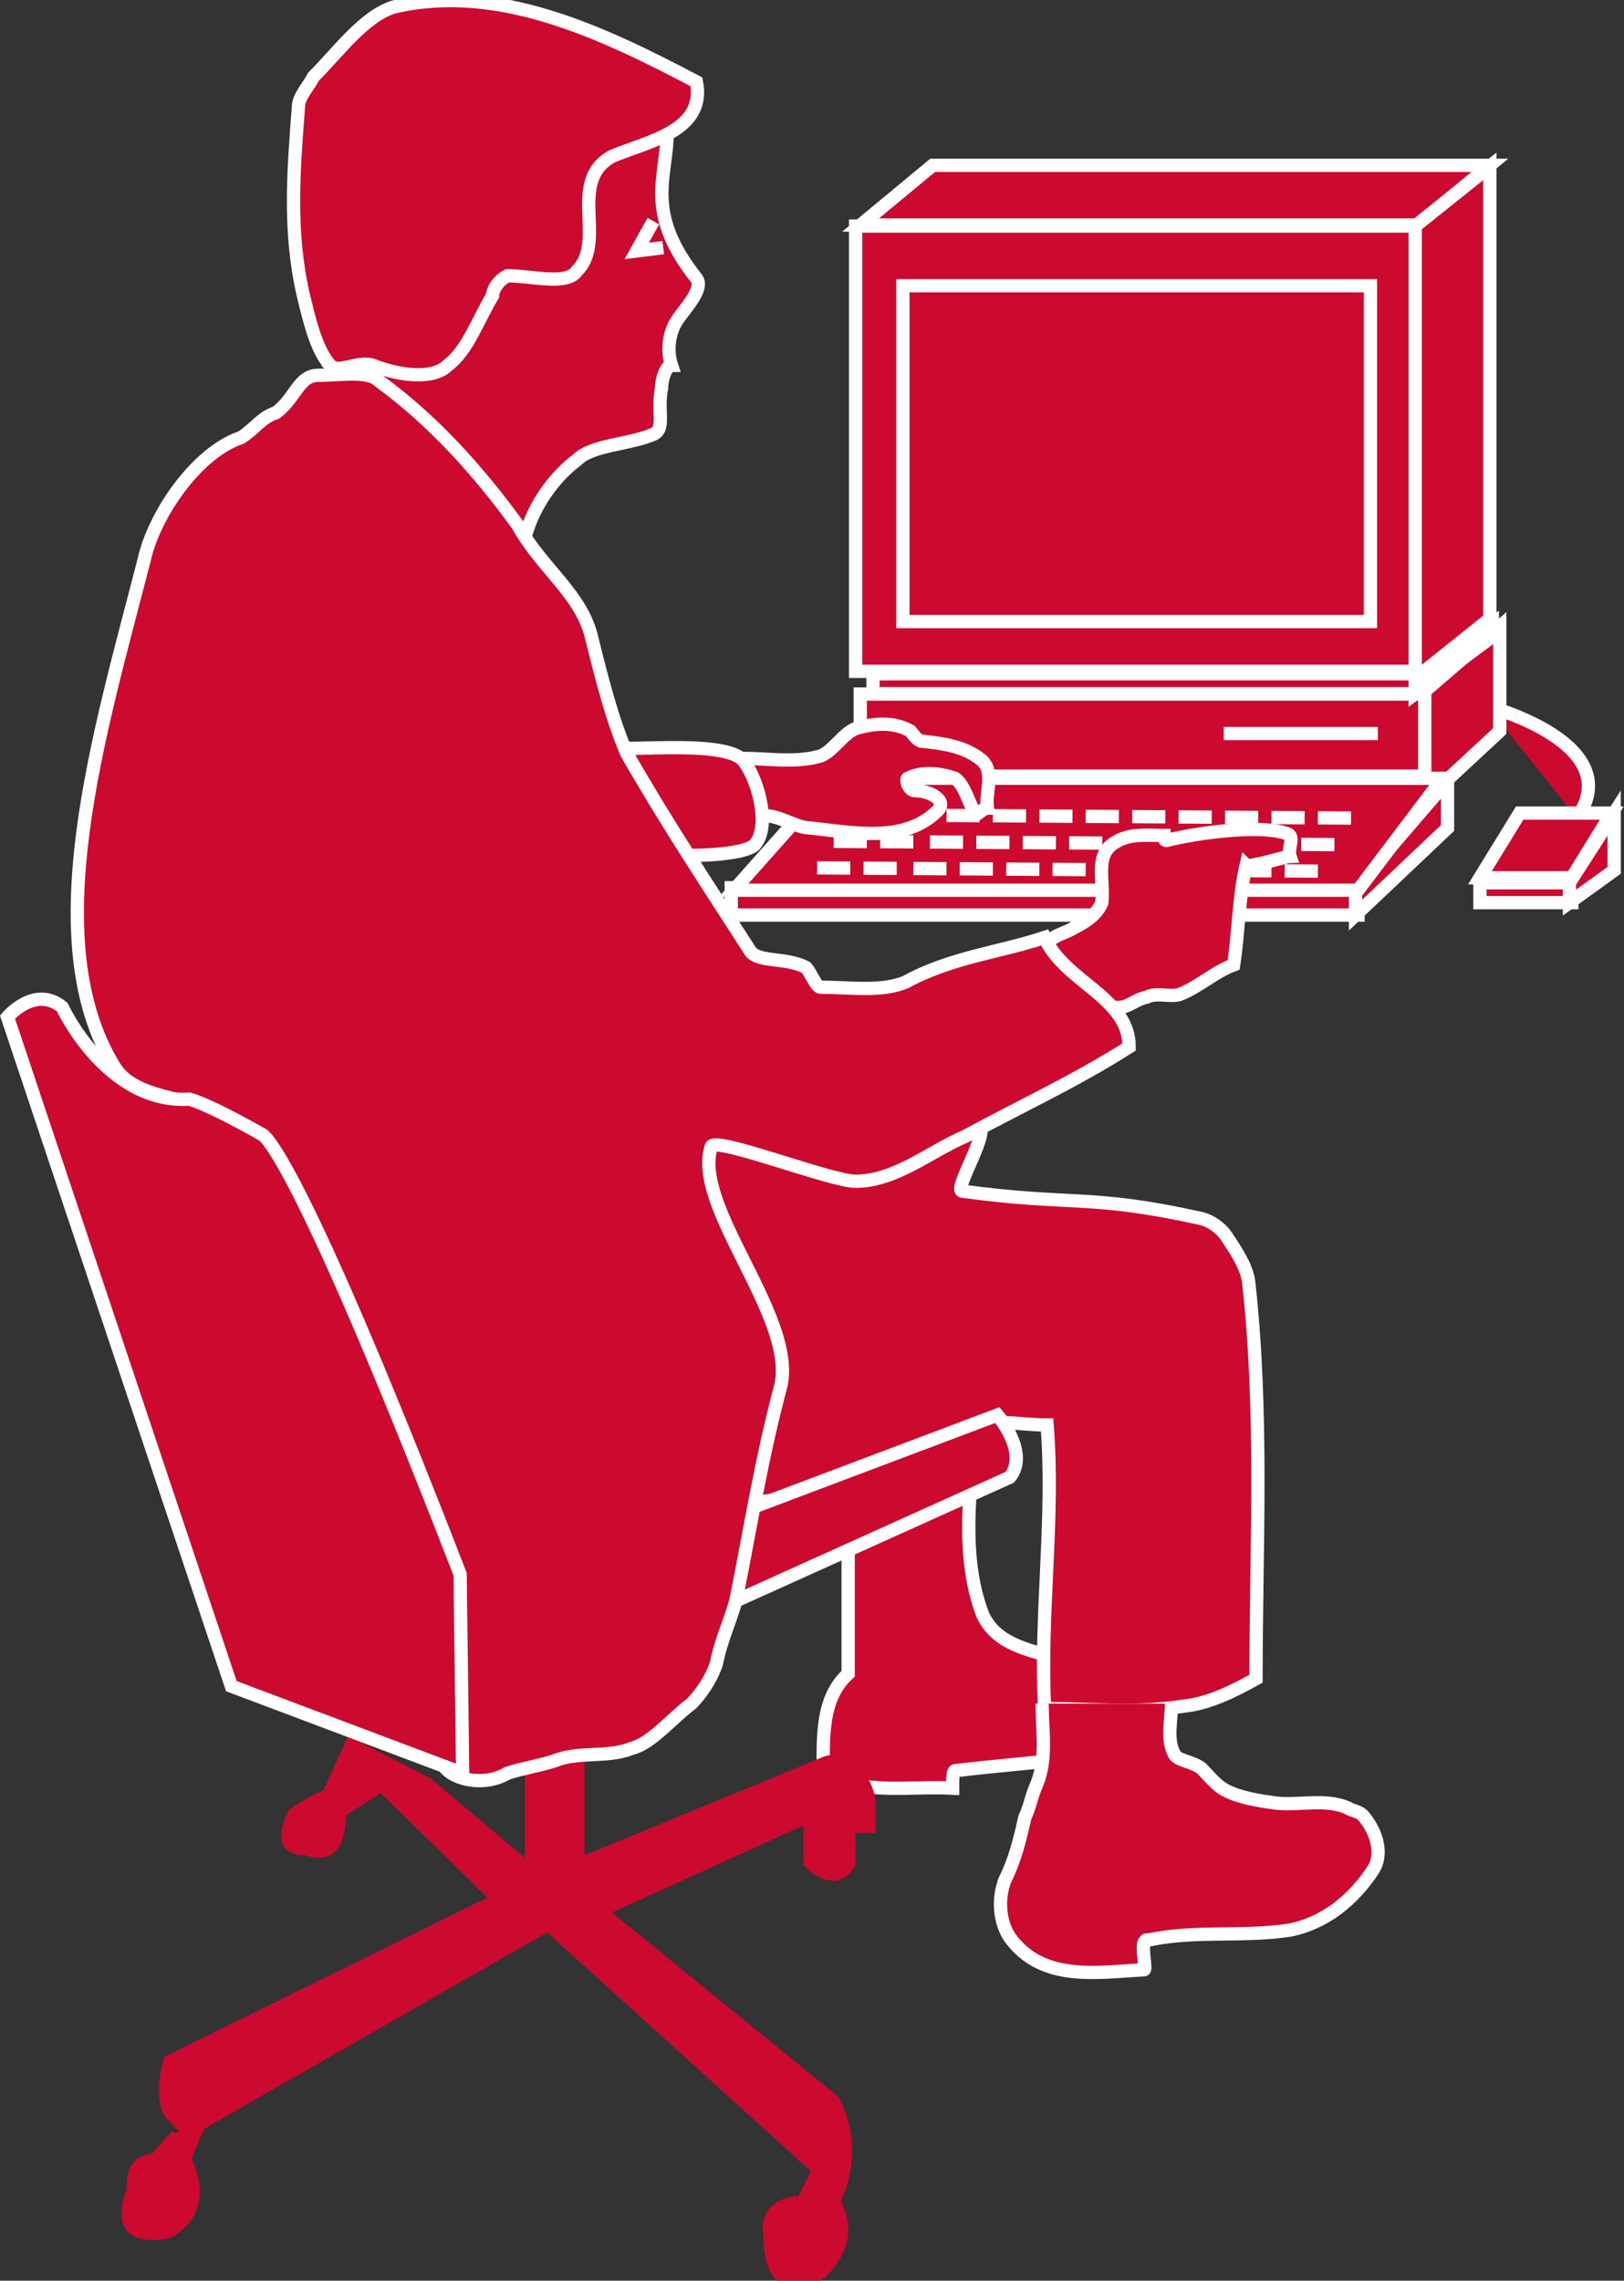 <?xml version="1.0" encoding="UTF-8" standalone="no"?>
<svg
   xmlns:dc="http://purl.org/dc/elements/1.1/"
   xmlns:cc="http://creativecommons.org/ns#"
   xmlns:rdf="http://www.w3.org/1999/02/22-rdf-syntax-ns#"
   xmlns:svg="http://www.w3.org/2000/svg"
   xmlns="http://www.w3.org/2000/svg"
   viewBox="0 0 65.28 91.667"
   height="91.667"
   width="65.28"
   xml:space="preserve"
   id="svg2"
   version="1.1"><rect x="0" y="0" width="65.28" height="91.667" fill="#333333" stroke="none"/><defs
     id="defs6" /><g
     transform="matrix(1.333,0,0,-1.333,0,91.667)"
     id="g10"><g
       transform="scale(0.1)"
       id="g12"><path
         id="path14"
         style="fill:#CC092F;fill-opacity:1;fill-rule:nonzero;stroke:none"
         d="m 475.508,441.008 c 15.762,22.5 -26.992,33.75 -26.992,33.75" /><path
         id="path16"
         style="fill:none;stroke:#FFFFFF;stroke-width:4;stroke-linecap:butt;stroke-linejoin:miter;stroke-miterlimit:4;stroke-dasharray:none;stroke-opacity:1"
         d="m 475.508,441.008 c 15.762,22.5 -26.992,33.75 -26.992,33.75" /><path
         id="path18"
         style="fill:#CC092F;fill-opacity:1;fill-rule:nonzero;stroke:none"
         d="m 449.258,637.824 -21.738,-18 H 259.512 l 21.738,18 h 168.008" /><path
         id="path20"
         style="fill:none;stroke:#FFFFFF;stroke-width:4;stroke-linecap:butt;stroke-linejoin:miter;stroke-miterlimit:4;stroke-dasharray:none;stroke-opacity:1"
         d="m 449.258,637.824 -21.738,-18 H 259.512 l 21.738,18 z" /><path
         id="path22"
         style="fill:#CC092F;fill-opacity:1;fill-rule:nonzero;stroke:none"
         d="M 258.008,485.254 H 427.52 V 619.512 H 258.008 Z" /><path
         id="path24"
         style="fill:none;stroke:#FFFFFF;stroke-width:4;stroke-linecap:butt;stroke-linejoin:miter;stroke-miterlimit:4;stroke-dasharray:none;stroke-opacity:1"
         d="M 427.52,485.254 V 619.512 H 258.008 V 485.254 Z" /><path
         id="path26"
         style="fill:#CC092F;fill-opacity:1;fill-rule:nonzero;stroke:none"
         d="m 449.258,501.086 v 136.426 l -22.5,-18 V 483.086 l 22.5,18" /><path
         id="path28"
         style="fill:none;stroke:#FFFFFF;stroke-width:4;stroke-linecap:butt;stroke-linejoin:miter;stroke-miterlimit:4;stroke-dasharray:none;stroke-opacity:1"
         d="m 449.258,501.086 v 136.426 l -22.5,-18 V 483.086 Z" /><path
         id="path30"
         style="fill:#CC092F;fill-opacity:1;fill-rule:nonzero;stroke:none"
         d="m 201.016,651.008 c 1.484,-15 -8.262,-25.5 8.984,-47.246 2.52,-3.164 -3.75,-9.375 -5.996,-12.942 -2.246,-3.562 -2.988,-8.808 -1.504,-13.308 -1.484,0 -2.988,-3.75 -2.988,-6.75 -1.504,-7.5 1.504,-12.754 -3.008,-14.246 -7.5,-3.008 -17.988,-3.008 -22.5,-7.5 -5.996,-4.504 -11.992,-12.004 -15,-21.008 -1.504,0 -4.492,0 -5.996,0 -13.496,13.508 -30,42.004 -49.492,48 -7.5,19.5 5.996,36.004 15,52.5 10.488,18.008 30,30 50.996,31.504" /><path
         id="path32"
         style="fill:none;stroke:#FFFFFF;stroke-width:4;stroke-linecap:butt;stroke-linejoin:miter;stroke-miterlimit:4;stroke-dasharray:none;stroke-opacity:1"
         d="m 201.016,651.008 c 1.484,-15 -8.262,-25.5 8.984,-47.246 2.52,-3.164 -3.75,-9.375 -5.996,-12.942 -2.246,-3.562 -2.988,-8.808 -1.504,-13.308 -1.484,0 -2.988,-3.75 -2.988,-6.75 -1.504,-7.5 1.504,-12.754 -3.008,-14.246 -7.5,-3.008 -17.988,-3.008 -22.5,-7.5 -5.996,-4.504 -11.992,-12.004 -15,-21.008 -1.504,0 -4.492,0 -5.996,0 -13.496,13.508 -30,42.004 -49.492,48 -7.5,19.5 5.996,36.004 15,52.5 10.488,18.008 30,30 50.996,31.504" /><path
         id="path34"
         style="fill:#CC092F;fill-opacity:1;fill-rule:nonzero;stroke:none"
         d="m 99.766,577.383 c 2.363,-2.371 8.242,1.633 12.734,0.129 7.5,-3 18.008,-4.504 22.5,0 6.016,4.5 9.004,13.496 13.516,20.996 0,1.504 1.484,4.5 4.492,6.004 7.5,0 18.008,-2.996 20.996,1.496 9.004,9.004 -2.988,27 10.508,34.5 10.488,4.504 28.496,7.5 25.488,22.5 -28.496,15 -60,30 -91.484,22.5 -9.004,-2.996 -16.504,-13.496 -24.004,-20.996 C 93.008,661.516 90,658.508 90,655.508 c -1.484,-19.5 -2.988,-37.5 1.504,-57 1.504,-5.996 3.75,-16.633 8.262,-21.125" /><path
         id="path36"
         style="fill:none;stroke:#FFFFFF;stroke-width:4;stroke-linecap:butt;stroke-linejoin:miter;stroke-miterlimit:4;stroke-dasharray:none;stroke-opacity:1"
         d="m 99.766,577.383 c 2.363,-2.371 8.242,1.633 12.734,0.129 7.5,-3 18.008,-4.504 22.5,0 6.016,4.5 9.004,13.496 13.516,20.996 0,1.504 1.484,4.5 4.492,6.004 7.5,0 18.008,-2.996 20.996,1.496 9.004,9.004 -2.988,27 10.508,34.5 10.488,4.504 28.496,7.5 25.488,22.5 -28.496,15 -60,30 -91.484,22.5 -9.004,-2.996 -16.504,-13.496 -24.004,-20.996 C 93.008,661.516 90,658.508 90,655.508 c -1.484,-19.5 -2.988,-37.5 1.504,-57 1.504,-5.996 3.75,-16.633 8.262,-21.125 z" /><path
         id="path38"
         style="fill:#CC092F;fill-opacity:1;fill-rule:nonzero;stroke:none"
         d="m 255.762,219.004 c 0,-12 0,-23.992 0,-35.996 -8.262,-7.5 -7.5,-19.5 -7.5,-30 11.992,-6.746 26.25,-3.75 39.004,-4.5 0,2.246 0,5.254 0.742,5.254 11.992,1.492 23.242,2.246 35.254,3.75 2.988,8.242 4.492,17.996 4.492,26.992 -10.488,5.254 -26.25,4.5 -31.504,16.504 -4.492,12 -4.492,24.746 -3.75,36.746" /><path
         id="path40"
         style="fill:none;stroke:#FFFFFF;stroke-width:4;stroke-linecap:butt;stroke-linejoin:miter;stroke-miterlimit:4;stroke-dasharray:none;stroke-opacity:1"
         d="m 255.762,219.004 c 0,-12 0,-23.992 0,-35.996 -8.262,-7.5 -7.5,-19.5 -7.5,-30 11.992,-6.746 26.25,-3.75 39.004,-4.5 0,2.246 0,5.254 0.742,5.254 11.992,1.492 23.242,2.246 35.254,3.75 2.988,8.242 4.492,17.996 4.492,26.992 -10.488,5.254 -26.25,4.5 -31.504,16.504 -4.492,12 -4.492,24.746 -3.75,36.746" /><path
         id="path42"
         style="fill:#CC092F;fill-opacity:1;fill-rule:nonzero;stroke:none"
         d="m 213.75,234.758 c 27.754,-3 51.758,12 77.266,22.5 6.738,2.996 16.484,0.75 24.746,0.75 2.246,-28.504 -2.246,-57 -0.762,-85.496 14.258,0 27.754,-1.504 42.012,0.742 7.5,0.75 15,4.5 21.738,8.25 0,39.758 2.266,79.504 -2.246,120 -0.742,4.504 -3.75,9.004 -6.738,13.508 -1.504,2.246 -4.512,4.5 -7.5,5.242 -33.75,7.5 -39.004,3.75 -72.012,8.254 -2.988,0 7.5,16.504 5.254,19.5 -5.918,7.89 -84.004,3.75 -93.75,3" /><path
         id="path44"
         style="fill:none;stroke:#FFFFFF;stroke-width:4;stroke-linecap:butt;stroke-linejoin:miter;stroke-miterlimit:4;stroke-dasharray:none;stroke-opacity:1"
         d="m 213.75,234.758 c 27.754,-3 51.758,12 77.266,22.5 6.738,2.996 16.484,0.75 24.746,0.75 2.246,-28.504 -2.246,-57 -0.762,-85.496 14.258,0 27.754,-1.504 42.012,0.742 7.5,0.75 15,4.5 21.738,8.25 0,39.758 2.266,79.504 -2.246,120 -0.742,4.504 -3.75,9.004 -6.738,13.508 -1.504,2.246 -4.512,4.5 -7.5,5.242 -33.75,7.5 -39.004,3.75 -72.012,8.254 -2.988,0 7.5,16.504 5.254,19.5 -5.918,7.89 -84.004,3.75 -93.75,3" /><path
         id="path46"
         style="fill:#CC092F;fill-opacity:1;fill-rule:nonzero;stroke:none"
         d="m 353.262,174.004 c 0,-5.242 -1.504,-10.496 0.742,-15 0.762,-2.246 5.254,-2.246 8.262,-4.5 2.246,-2.246 4.492,-5.246 7.5,-6.75 4.492,-2.246 9.746,-2.996 15,-3.75 7.5,-0.75 15,1.504 21.738,-1.492 0.762,-0.754 3.008,-0.754 4.512,-2.258 4.492,-5.242 5.996,-12 2.988,-16.492 -5.996,-9.004 -14.238,-15.754 -24.746,-18.008 -14.258,-2.246 -28.496,0 -42.754,-3 -1.504,0 -0.742,0 -1.504,-0.75 -0.742,-2.246 0.762,-8.254 0,-8.254 -14.238,-0.742 -30.742,-3.75 -40.488,9.758 -3.008,4.5 -3.75,11.25 -1.504,17.246 3.008,6.004 4.492,12 5.996,18.75 2.246,5.254 1.504,5.254 3.75,10.508 3.008,7.5 1.504,15.742 1.504,23.992" /><path
         id="path48"
         style="fill:none;stroke:#FFFFFF;stroke-width:4;stroke-linecap:butt;stroke-linejoin:miter;stroke-miterlimit:4;stroke-dasharray:none;stroke-opacity:1"
         d="m 353.262,174.004 c 0,-5.242 -1.504,-10.496 0.742,-15 0.762,-2.246 5.254,-2.246 8.262,-4.5 2.246,-2.246 4.492,-5.246 7.5,-6.75 4.492,-2.246 9.746,-2.996 15,-3.75 7.5,-0.75 15,1.504 21.738,-1.492 0.762,-0.754 3.008,-0.754 4.512,-2.258 4.492,-5.242 5.996,-12 2.988,-16.492 -5.996,-9.004 -14.238,-15.754 -24.746,-18.008 -14.258,-2.246 -28.496,0 -42.754,-3 -1.504,0 -0.742,0 -1.504,-0.75 -0.742,-2.246 0.762,-8.254 0,-8.254 -14.238,-0.742 -30.742,-3.75 -40.488,9.758 -3.008,4.5 -3.75,11.25 -1.504,17.246 3.008,6.004 4.492,12 5.996,18.75 2.246,5.254 1.504,5.254 3.75,10.508 3.008,7.5 1.504,15.742 1.504,23.992" /><path
         id="path50"
         style="fill:#CC092F;fill-opacity:1;fill-rule:nonzero;stroke:none"
         d="m 176.25,165.754 v -37.5 l 72.754,30 c 12.012,2.254 15,-12.746 15,-12.746 v -10.496 h -5.996 v -9.758 c -5.996,-10.496 -15.742,0 -15.742,0 v 12.004 l -57.754,-26.25 68.242,-55.5 c 9.004,-16.504 0.762,-31.504 0.762,-31.504 C 261.016,9.758 247.5,0 247.5,0 c -17.988,-8.992 -17.246,12.754 -17.246,12.754 -2.246,12.754 10.508,12.754 10.508,12.754 l 3.75,7.5 L 165,105.012 61.504,45.754 57.766,36.758 c 8.25,-18.008 -6.758,-24.004 -6.758,-24.004 -20.996,-3.75 -12.754,15 -12.754,15 -0.742,10.5 7.5,10.5 7.5,10.5 L 51.746,45 c 0,0 5.258,-2.246 -0.738,3.008 C 45.012,53.254 49.504,67.5 49.504,67.5 l 97.508,48.008 -32.246,31.496 -10.508,-6.75 c 0,-17.246 -11.992,-12 -11.992,-12 -12.754,0 -5.254,13.504 -5.254,13.504 4.492,3.75 10.488,5.996 10.488,5.996 l 7.5,16.504 24.766,-12.754 28.496,-23.992 v 32.996" /><path
         id="path52"
         style="fill:#CC092F;fill-opacity:1;fill-rule:nonzero;stroke:none"
         d="m 219.766,204.004 84.746,38.254 c 5.996,7.5 -3.75,18.75 -3.75,18.75 l -79.512,-30" /><path
         id="path54"
         style="fill:none;stroke:#FFFFFF;stroke-width:4;stroke-linecap:butt;stroke-linejoin:miter;stroke-miterlimit:4;stroke-dasharray:none;stroke-opacity:1"
         d="m 219.766,204.004 84.746,38.254 c 5.996,7.5 -3.75,18.75 -3.75,18.75 l -79.512,-30" /><path
         id="path56"
         style="fill:#CC092F;fill-opacity:1;fill-rule:nonzero;stroke:none"
         d="m 272.266,500.266 h 140.996 v 101.25 H 272.266 Z" /><path
         id="path58"
         style="fill:none;stroke:#FFFFFF;stroke-width:4;stroke-linecap:butt;stroke-linejoin:miter;stroke-miterlimit:4;stroke-dasharray:none;stroke-opacity:1"
         d="m 413.262,500.266 v 101.25 H 272.266 v -101.25 z" /><path
         id="path60"
         style="fill:#CC092F;fill-opacity:1;fill-rule:nonzero;stroke:none"
         d="m 259.414,453.66 h 170.254 v 24.746 H 259.414 Z" /><path
         id="path62"
         style="fill:none;stroke:#FFFFFF;stroke-width:4;stroke-linecap:butt;stroke-linejoin:miter;stroke-miterlimit:4;stroke-dasharray:none;stroke-opacity:1"
         d="m 429.668,453.66 v 24.746 H 259.414 V 453.66 Z" /><path
         id="path64"
         style="fill:#CC092F;fill-opacity:1;fill-rule:nonzero;stroke:none"
         d="m 220.508,411.758 h 189.004 v 8.254 H 220.508 Z" /><path
         id="path66"
         style="fill:none;stroke:#FFFFFF;stroke-width:4;stroke-linecap:butt;stroke-linejoin:miter;stroke-miterlimit:4;stroke-dasharray:none;stroke-opacity:1"
         d="m 409.512,411.758 v 8.254 H 220.508 v -8.254 z" /><path
         id="path68"
         style="fill:#CC092F;fill-opacity:1;fill-rule:nonzero;stroke:none"
         d="m 446.27,415.508 h 27.734 v 5.996 H 446.27 Z" /><path
         id="path70"
         style="fill:none;stroke:#FFFFFF;stroke-width:4;stroke-linecap:butt;stroke-linejoin:miter;stroke-miterlimit:4;stroke-dasharray:none;stroke-opacity:1"
         d="m 474.004,415.508 v 5.996 H 446.27 v -5.996 z" /><path
         id="path72"
         style="fill:#CC092F;fill-opacity:1;fill-rule:nonzero;stroke:none"
         d="m 474.004,423.008 12.012,19.504 H 458.262 L 446.27,423.008 h 27.734" /><path
         id="path74"
         style="fill:none;stroke:#FFFFFF;stroke-width:4;stroke-linecap:butt;stroke-linejoin:miter;stroke-miterlimit:4;stroke-dasharray:none;stroke-opacity:1"
         d="m 474.004,423.008 12.012,19.504 H 458.262 L 446.27,423.008 Z" /><path
         id="path76"
         style="fill:#CC092F;fill-opacity:1;fill-rule:nonzero;stroke:none"
         d="m 486.758,425.254 v 17.258 l -13.496,-21.008 v -5.996 l 13.496,9.746" /><path
         id="path78"
         style="fill:none;stroke:#FFFFFF;stroke-width:4;stroke-linecap:butt;stroke-linejoin:miter;stroke-miterlimit:4;stroke-dasharray:none;stroke-opacity:1"
         d="m 486.758,425.254 v 17.258 l -13.496,-21.008 v -5.996 z" /><path
         id="path80"
         style="fill:#CC092F;fill-opacity:1;fill-rule:nonzero;stroke:none"
         d="m 436.504,438.008 v 14.25 L 408.77,420.012 v -8.254 l 27.734,26.25" /><path
         id="path82"
         style="fill:none;stroke:#FFFFFF;stroke-width:4;stroke-linecap:butt;stroke-linejoin:miter;stroke-miterlimit:4;stroke-dasharray:none;stroke-opacity:1"
         d="m 436.504,438.008 v 14.25 L 408.77,420.012 v -8.254 z" /><path
         id="path84"
         style="fill:#CC092F;fill-opacity:1;fill-rule:nonzero;stroke:none"
         d="m 452.266,467.258 v 31.504 l -22.618,-19.485 v -33.015 l 22.618,20.996" /><path
         id="path86"
         style="fill:none;stroke:#FFFFFF;stroke-width:4;stroke-linecap:butt;stroke-linejoin:miter;stroke-miterlimit:4;stroke-dasharray:none;stroke-opacity:1"
         d="m 452.266,467.258 v 31.504 l -22.618,-19.485 v -33.015 z" /><path
         id="path88"
         style="fill:#CC092F;fill-opacity:1;fill-rule:nonzero;stroke:none"
         d="m 263.262,478.508 h 165 v 6.004 h -165 z" /><path
         id="path90"
         style="fill:none;stroke:#FFFFFF;stroke-width:4;stroke-linecap:butt;stroke-linejoin:miter;stroke-miterlimit:4;stroke-dasharray:none;stroke-opacity:1"
         d="m 428.262,478.508 v 6.004 h -165 v -6.004 z" /><path
         id="path92"
         style="fill:#CC092F;fill-opacity:1;fill-rule:nonzero;stroke:none"
         d="m 450.02,495.762 v 3.828 l -23.262,-17.254 v -3.828 l 23.262,17.254" /><path
         id="path94"
         style="fill:none;stroke:#FFFFFF;stroke-width:4;stroke-linecap:butt;stroke-linejoin:miter;stroke-miterlimit:4;stroke-dasharray:none;stroke-opacity:1"
         d="m 450.02,495.762 v 3.828 l -23.262,-17.254 v -3.828 z" /><path
         id="path96"
         style="fill:#CC092F;fill-opacity:1;fill-rule:nonzero;stroke:none"
         d="m 435.02,453.008 -25.508,-33.75 H 221.25 l 30,33.75 h 183.77" /><path
         id="path98"
         style="fill:none;stroke:#FFFFFF;stroke-width:4;stroke-linecap:butt;stroke-linejoin:miter;stroke-miterlimit:4;stroke-dasharray:none;stroke-opacity:1"
         d="m 435.02,453.008 -25.508,-33.75 H 221.25 l 30,33.75 z" /><path
         id="path100"
         style="fill:#CC092F;fill-opacity:1;fill-rule:nonzero;stroke:none"
         d="m 369.004,466.504 h 46.504" /><path
         id="path102"
         style="fill:none;stroke:#FFFFFF;stroke-width:4;stroke-linecap:butt;stroke-linejoin:miter;stroke-miterlimit:4;stroke-dasharray:none;stroke-opacity:1"
         d="m 369.004,466.504 h 46.504" /><path
         id="path104"
         style="fill:#CC092F;fill-opacity:1;fill-rule:nonzero;stroke:none"
         d="m 197.012,621.008 -5,-8.996 7.988,0.996" /><path
         id="path106"
         style="fill:none;stroke:#FFFFFF;stroke-width:4;stroke-linecap:butt;stroke-linejoin:miter;stroke-miterlimit:4;stroke-dasharray:none;stroke-opacity:1"
         d="m 197.012,621.008 -5,-8.996 7.988,0.996" /><path
         id="path108"
         style="fill:#CC092F;fill-opacity:1;fill-rule:nonzero;stroke:none"
         d="m 285.41,441.809 10,-0.071" /><path
         id="path110"
         style="fill:none;stroke:#FFFFFF;stroke-width:4;stroke-linecap:butt;stroke-linejoin:miter;stroke-miterlimit:4;stroke-dasharray:none;stroke-opacity:1"
         d="m 285.41,441.809 10,-0.071" /><path
         id="path112"
         style="fill:#CC092F;fill-opacity:1;fill-rule:nonzero;stroke:none"
         d="m 299.414,441.719 10,-0.067" /><path
         id="path114"
         style="fill:none;stroke:#FFFFFF;stroke-width:4;stroke-linecap:butt;stroke-linejoin:miter;stroke-miterlimit:4;stroke-dasharray:none;stroke-opacity:1"
         d="m 299.414,441.719 10,-0.067" /><path
         id="path116"
         style="fill:#CC092F;fill-opacity:1;fill-rule:nonzero;stroke:none"
         d="m 256.406,441.992 10,-0.066" /><path
         id="path118"
         style="fill:none;stroke:#FFFFFF;stroke-width:4;stroke-linecap:butt;stroke-linejoin:miter;stroke-miterlimit:4;stroke-dasharray:none;stroke-opacity:1"
         d="m 256.406,441.992 10,-0.066" /><path
         id="path120"
         style="fill:#CC092F;fill-opacity:1;fill-rule:nonzero;stroke:none"
         d="m 270.41,441.902 10,-0.066" /><path
         id="path122"
         style="fill:none;stroke:#FFFFFF;stroke-width:4;stroke-linecap:butt;stroke-linejoin:miter;stroke-miterlimit:4;stroke-dasharray:none;stroke-opacity:1"
         d="m 270.41,441.902 10,-0.066" /><path
         id="path124"
         style="fill:#CC092F;fill-opacity:1;fill-rule:nonzero;stroke:none"
         d="m 313.418,441.621 10,-0.058" /><path
         id="path126"
         style="fill:none;stroke:#FFFFFF;stroke-width:4;stroke-linecap:butt;stroke-linejoin:miter;stroke-miterlimit:4;stroke-dasharray:none;stroke-opacity:1"
         d="m 313.418,441.621 10,-0.058" /><path
         id="path128"
         style="fill:#CC092F;fill-opacity:1;fill-rule:nonzero;stroke:none"
         d="m 327.402,441.531 10,-0.066" /><path
         id="path130"
         style="fill:none;stroke:#FFFFFF;stroke-width:4;stroke-linecap:butt;stroke-linejoin:miter;stroke-miterlimit:4;stroke-dasharray:none;stroke-opacity:1"
         d="m 327.402,441.531 10,-0.066" /><path
         id="path132"
         style="fill:#CC092F;fill-opacity:1;fill-rule:nonzero;stroke:none"
         d="m 341.406,441.445 10,-0.066" /><path
         id="path134"
         style="fill:none;stroke:#FFFFFF;stroke-width:4;stroke-linecap:butt;stroke-linejoin:miter;stroke-miterlimit:4;stroke-dasharray:none;stroke-opacity:1"
         d="m 341.406,441.445 10,-0.066" /><path
         id="path136"
         style="fill:#CC092F;fill-opacity:1;fill-rule:nonzero;stroke:none"
         d="m 355.41,441.348 10,-0.059" /><path
         id="path138"
         style="fill:none;stroke:#FFFFFF;stroke-width:4;stroke-linecap:butt;stroke-linejoin:miter;stroke-miterlimit:4;stroke-dasharray:none;stroke-opacity:1"
         d="m 355.41,441.348 10,-0.059" /><path
         id="path140"
         style="fill:#CC092F;fill-opacity:1;fill-rule:nonzero;stroke:none"
         d="m 369.414,441.262 10,-0.071" /><path
         id="path142"
         style="fill:none;stroke:#FFFFFF;stroke-width:4;stroke-linecap:butt;stroke-linejoin:miter;stroke-miterlimit:4;stroke-dasharray:none;stroke-opacity:1"
         d="m 369.414,441.262 10,-0.071" /><path
         id="path144"
         style="fill:#CC092F;fill-opacity:1;fill-rule:nonzero;stroke:none"
         d="m 383.418,441.172 10,-0.067" /><path
         id="path146"
         style="fill:none;stroke:#FFFFFF;stroke-width:4;stroke-linecap:butt;stroke-linejoin:miter;stroke-miterlimit:4;stroke-dasharray:none;stroke-opacity:1"
         d="m 383.418,441.172 10,-0.067" /><path
         id="path148"
         style="fill:#CC092F;fill-opacity:1;fill-rule:nonzero;stroke:none"
         d="m 397.402,441.074 10,-0.058" /><path
         id="path150"
         style="fill:none;stroke:#FFFFFF;stroke-width:4;stroke-linecap:butt;stroke-linejoin:miter;stroke-miterlimit:4;stroke-dasharray:none;stroke-opacity:1"
         d="m 397.402,441.074 10,-0.058" /><path
         id="path152"
         style="fill:#CC092F;fill-opacity:1;fill-rule:nonzero;stroke:none"
         d="m 280.41,433.809 10,-0.071" /><path
         id="path154"
         style="fill:none;stroke:#FFFFFF;stroke-width:4;stroke-linecap:butt;stroke-linejoin:miter;stroke-miterlimit:4;stroke-dasharray:none;stroke-opacity:1"
         d="m 280.41,433.809 10,-0.071" /><path
         id="path156"
         style="fill:#CC092F;fill-opacity:1;fill-rule:nonzero;stroke:none"
         d="m 294.414,433.711 10,-0.059" /><path
         id="path158"
         style="fill:none;stroke:#FFFFFF;stroke-width:4;stroke-linecap:butt;stroke-linejoin:miter;stroke-miterlimit:4;stroke-dasharray:none;stroke-opacity:1"
         d="m 294.414,433.711 10,-0.059" /><path
         id="path160"
         style="fill:#CC092F;fill-opacity:1;fill-rule:nonzero;stroke:none"
         d="m 251.406,433.992 10,-0.066" /><path
         id="path162"
         style="fill:none;stroke:#FFFFFF;stroke-width:4;stroke-linecap:butt;stroke-linejoin:miter;stroke-miterlimit:4;stroke-dasharray:none;stroke-opacity:1"
         d="m 251.406,433.992 10,-0.066" /><path
         id="path164"
         style="fill:#CC092F;fill-opacity:1;fill-rule:nonzero;stroke:none"
         d="m 265.41,433.906 10,-0.066" /><path
         id="path166"
         style="fill:none;stroke:#FFFFFF;stroke-width:4;stroke-linecap:butt;stroke-linejoin:miter;stroke-miterlimit:4;stroke-dasharray:none;stroke-opacity:1"
         d="m 265.41,433.906 10,-0.066" /><path
         id="path168"
         style="fill:#CC092F;fill-opacity:1;fill-rule:nonzero;stroke:none"
         d="m 308.418,433.621 10,-0.066" /><path
         id="path170"
         style="fill:none;stroke:#FFFFFF;stroke-width:4;stroke-linecap:butt;stroke-linejoin:miter;stroke-miterlimit:4;stroke-dasharray:none;stroke-opacity:1"
         d="m 308.418,433.621 10,-0.066" /><path
         id="path172"
         style="fill:#CC092F;fill-opacity:1;fill-rule:nonzero;stroke:none"
         d="m 322.402,433.535 10,-0.066" /><path
         id="path174"
         style="fill:none;stroke:#FFFFFF;stroke-width:4;stroke-linecap:butt;stroke-linejoin:miter;stroke-miterlimit:4;stroke-dasharray:none;stroke-opacity:1"
         d="m 322.402,433.535 10,-0.066" /><path
         id="path176"
         style="fill:#CC092F;fill-opacity:1;fill-rule:nonzero;stroke:none"
         d="m 336.406,433.438 10,-0.059" /><path
         id="path178"
         style="fill:none;stroke:#FFFFFF;stroke-width:4;stroke-linecap:butt;stroke-linejoin:miter;stroke-miterlimit:4;stroke-dasharray:none;stroke-opacity:1"
         d="m 336.406,433.438 10,-0.059" /><path
         id="path180"
         style="fill:#CC092F;fill-opacity:1;fill-rule:nonzero;stroke:none"
         d="m 350.41,433.352 10,-0.071" /><path
         id="path182"
         style="fill:none;stroke:#FFFFFF;stroke-width:4;stroke-linecap:butt;stroke-linejoin:miter;stroke-miterlimit:4;stroke-dasharray:none;stroke-opacity:1"
         d="m 350.41,433.352 10,-0.071" /><path
         id="path184"
         style="fill:#CC092F;fill-opacity:1;fill-rule:nonzero;stroke:none"
         d="m 364.414,433.262 10,-0.071" /><path
         id="path186"
         style="fill:none;stroke:#FFFFFF;stroke-width:4;stroke-linecap:butt;stroke-linejoin:miter;stroke-miterlimit:4;stroke-dasharray:none;stroke-opacity:1"
         d="m 364.414,433.262 10,-0.071" /><path
         id="path188"
         style="fill:#CC092F;fill-opacity:1;fill-rule:nonzero;stroke:none"
         d="m 378.418,433.164 10,-0.059" /><path
         id="path190"
         style="fill:none;stroke:#FFFFFF;stroke-width:4;stroke-linecap:butt;stroke-linejoin:miter;stroke-miterlimit:4;stroke-dasharray:none;stroke-opacity:1"
         d="m 378.418,433.164 10,-0.059" /><path
         id="path192"
         style="fill:#CC092F;fill-opacity:1;fill-rule:nonzero;stroke:none"
         d="m 392.402,433.074 10,-0.066" /><path
         id="path194"
         style="fill:none;stroke:#FFFFFF;stroke-width:4;stroke-linecap:butt;stroke-linejoin:miter;stroke-miterlimit:4;stroke-dasharray:none;stroke-opacity:1"
         d="m 392.402,433.074 10,-0.066" /><path
         id="path196"
         style="fill:#CC092F;fill-opacity:1;fill-rule:nonzero;stroke:none"
         d="m 275.41,425.801 10,-0.059" /><path
         id="path198"
         style="fill:none;stroke:#FFFFFF;stroke-width:4;stroke-linecap:butt;stroke-linejoin:miter;stroke-miterlimit:4;stroke-dasharray:none;stroke-opacity:1"
         d="m 275.41,425.801 10,-0.059" /><path
         id="path200"
         style="fill:#CC092F;fill-opacity:1;fill-rule:nonzero;stroke:none"
         d="m 289.414,425.715 10,-0.063" /><path
         id="path202"
         style="fill:none;stroke:#FFFFFF;stroke-width:4;stroke-linecap:butt;stroke-linejoin:miter;stroke-miterlimit:4;stroke-dasharray:none;stroke-opacity:1"
         d="m 289.414,425.715 10,-0.063" /><path
         id="path204"
         style="fill:#CC092F;fill-opacity:1;fill-rule:nonzero;stroke:none"
         d="m 246.406,425.996 10,-0.066" /><path
         id="path206"
         style="fill:none;stroke:#FFFFFF;stroke-width:4;stroke-linecap:butt;stroke-linejoin:miter;stroke-miterlimit:4;stroke-dasharray:none;stroke-opacity:1"
         d="m 246.406,425.996 10,-0.066" /><path
         id="path208"
         style="fill:#CC092F;fill-opacity:1;fill-rule:nonzero;stroke:none"
         d="m 260.41,425.898 10,-0.058" /><path
         id="path210"
         style="fill:none;stroke:#FFFFFF;stroke-width:4;stroke-linecap:butt;stroke-linejoin:miter;stroke-miterlimit:4;stroke-dasharray:none;stroke-opacity:1"
         d="m 260.41,425.898 10,-0.058" /><path
         id="path212"
         style="fill:#CC092F;fill-opacity:1;fill-rule:nonzero;stroke:none"
         d="m 303.418,425.625 10,-0.066" /><path
         id="path214"
         style="fill:none;stroke:#FFFFFF;stroke-width:4;stroke-linecap:butt;stroke-linejoin:miter;stroke-miterlimit:4;stroke-dasharray:none;stroke-opacity:1"
         d="m 303.418,425.625 10,-0.066" /><path
         id="path216"
         style="fill:#CC092F;fill-opacity:1;fill-rule:nonzero;stroke:none"
         d="m 317.402,425.535 10,-0.066" /><path
         id="path218"
         style="fill:none;stroke:#FFFFFF;stroke-width:4;stroke-linecap:butt;stroke-linejoin:miter;stroke-miterlimit:4;stroke-dasharray:none;stroke-opacity:1"
         d="m 317.402,425.535 10,-0.066" /><path
         id="path220"
         style="fill:#CC092F;fill-opacity:1;fill-rule:nonzero;stroke:none"
         d="m 331.406,425.441 10,-0.058" /><path
         id="path222"
         style="fill:none;stroke:#FFFFFF;stroke-width:4;stroke-linecap:butt;stroke-linejoin:miter;stroke-miterlimit:4;stroke-dasharray:none;stroke-opacity:1"
         d="m 331.406,425.441 10,-0.058" /><path
         id="path224"
         style="fill:#CC092F;fill-opacity:1;fill-rule:nonzero;stroke:none"
         d="m 345.41,425.352 10,-0.071" /><path
         id="path226"
         style="fill:none;stroke:#FFFFFF;stroke-width:4;stroke-linecap:butt;stroke-linejoin:miter;stroke-miterlimit:4;stroke-dasharray:none;stroke-opacity:1"
         d="m 345.41,425.352 10,-0.071" /><path
         id="path228"
         style="fill:#CC092F;fill-opacity:1;fill-rule:nonzero;stroke:none"
         d="m 359.414,425.266 10,-0.071" /><path
         id="path230"
         style="fill:none;stroke:#FFFFFF;stroke-width:4;stroke-linecap:butt;stroke-linejoin:miter;stroke-miterlimit:4;stroke-dasharray:none;stroke-opacity:1"
         d="m 359.414,425.266 10,-0.071" /><path
         id="path232"
         style="fill:#CC092F;fill-opacity:1;fill-rule:nonzero;stroke:none"
         d="m 373.418,425.168 10,-0.059" /><path
         id="path234"
         style="fill:none;stroke:#FFFFFF;stroke-width:4;stroke-linecap:butt;stroke-linejoin:miter;stroke-miterlimit:4;stroke-dasharray:none;stroke-opacity:1"
         d="m 373.418,425.168 10,-0.059" /><path
         id="path236"
         style="fill:#CC092F;fill-opacity:1;fill-rule:nonzero;stroke:none"
         d="m 387.402,425.078 10,-0.066" /><path
         id="path238"
         style="fill:none;stroke:#FFFFFF;stroke-width:4;stroke-linecap:butt;stroke-linejoin:miter;stroke-miterlimit:4;stroke-dasharray:none;stroke-opacity:1"
         d="m 387.402,425.078 10,-0.066" /><path
         id="path240"
         style="fill:#CC092F;fill-opacity:1;fill-rule:nonzero;stroke:none"
         d="m 224.258,459.004 c 7.5,0 15.742,-1.492 23.242,0.754 3.75,1.504 6.758,6.746 10.508,8.25 5.254,1.504 11.25,2.246 16.504,-0.75 0.742,-0.754 1.504,-2.246 2.988,-3 6.758,-0.75 13.516,-1.504 18.75,-5.996 3.75,-3.75 0.762,-9.754 1.504,-14.258 -1.504,0 -3.75,-2.996 -3.75,-1.492 -2.246,3.75 -2.988,8.25 -5.996,10.496 -4.492,1.504 -9.746,2.246 -14.258,0 -0.742,0 0,-3.75 2.266,-3.75 4.492,0 9.746,-2.996 6.738,-5.996 -9.746,-9.754 -24.746,-6.758 -38.242,-5.254 -4.512,0 -9.004,3.75 -14.258,3.75" /><path
         id="path242"
         style="fill:none;stroke:#FFFFFF;stroke-width:4;stroke-linecap:butt;stroke-linejoin:miter;stroke-miterlimit:4;stroke-dasharray:none;stroke-opacity:1"
         d="m 224.258,459.004 c 7.5,0 15.742,-1.492 23.242,0.754 3.75,1.504 6.758,6.746 10.508,8.25 5.254,1.504 11.25,2.246 16.504,-0.75 0.742,-0.754 1.504,-2.246 2.988,-3 6.758,-0.75 13.516,-1.504 18.75,-5.996 3.75,-3.75 0.762,-9.754 1.504,-14.258 -1.504,0 -3.75,-2.996 -3.75,-1.492 -2.246,3.75 -2.988,8.25 -5.996,10.496 -4.492,1.504 -9.746,2.246 -14.258,0 -0.742,0 0,-3.75 2.266,-3.75 4.492,0 9.746,-2.996 6.738,-5.996 -9.746,-9.754 -24.746,-6.758 -38.242,-5.254 -4.512,0 -9.004,3.75 -14.258,3.75" /><path
         id="path244"
         style="fill:#CC092F;fill-opacity:1;fill-rule:nonzero;stroke:none"
         d="m 336.016,384.004 c 3.75,-0.742 5.996,2.258 9.746,3.008 2.988,1.496 6.738,0 9.746,0.742 5.996,2.258 10.508,6.758 16.504,9.004 1.504,9.746 1.504,20.254 3.75,30 0.742,-0.75 12.5,2.754 13.242,2.754 -0.742,2.246 1.504,5.996 -0.742,6.75 -8.262,2.996 -27.5,0.242 -36.504,-2.004 -0.742,0 -0.742,0.754 -0.742,1.504 -5.254,0 -10.508,0.742 -15,-2.254 -6.016,-3.75 -3.008,-11.25 -3.75,-18 -1.504,-3.75 -5.254,-5.996 -8.262,-7.5 -2.246,-1.504 -5.996,-2.246 -8.242,-4.5" /><path
         id="path246"
         style="fill:none;stroke:#FFFFFF;stroke-width:4;stroke-linecap:butt;stroke-linejoin:miter;stroke-miterlimit:4;stroke-dasharray:none;stroke-opacity:1"
         d="m 336.016,384.004 c 3.75,-0.742 5.996,2.258 9.746,3.008 2.988,1.496 6.738,0 9.746,0.742 5.996,2.258 10.508,6.758 16.504,9.004 1.504,9.746 1.504,20.254 3.75,30 0.742,-0.75 12.5,2.754 13.242,2.754 -0.742,2.246 1.504,5.996 -0.742,6.75 -8.262,2.996 -27.5,0.242 -36.504,-2.004 -0.742,0 -0.742,0.754 -0.742,1.504 -5.254,0 -10.508,0.742 -15,-2.254 -6.016,-3.75 -3.008,-11.25 -3.75,-18 -1.504,-3.75 -5.254,-5.996 -8.262,-7.5 -2.246,-1.504 -5.996,-2.246 -8.242,-4.5" /><path
         id="path248"
         style="fill:#CC092F;fill-opacity:1;fill-rule:nonzero;stroke:none"
         d="m 188.262,462.012 c 10.488,0 29.238,1.496 35.254,-3.008 4.492,-4.492 8.984,-19.492 4.492,-25.496 -1.504,-3 -13.496,-3.75 -19.492,-3.75" /><path
         id="path250"
         style="fill:none;stroke:#FFFFFF;stroke-width:4;stroke-linecap:butt;stroke-linejoin:miter;stroke-miterlimit:4;stroke-dasharray:none;stroke-opacity:1"
         d="m 188.262,462.012 c 10.488,0 29.238,1.496 35.254,-3.008 4.492,-4.492 8.984,-19.492 4.492,-25.496 -1.504,-3 -13.496,-3.75 -19.492,-3.75" /><path
         id="path252"
         style="fill:#CC092F;fill-opacity:1;fill-rule:nonzero;stroke:none"
         d="m 96.016,574.512 c 5.996,0 15,1.496 17.988,-1.504 16.504,-12 30,-27 42.012,-43.496 7.5,-13.504 19.492,-21.004 22.5,-34.5 2.988,-12.004 5.996,-24.004 10.488,-34.504 12.012,-20.996 24.004,-39.004 37.5,-60 3.008,-2.996 10.508,-1.504 16.504,-4.5 1.504,-1.496 3.008,-5.996 4.492,-5.996 9.004,0 18.008,-1.504 25.508,1.492 13.496,7.5 28.496,9.004 41.992,13.508 6.016,-13.508 25.508,-18 25.508,-33 -16.504,-10.508 -33.008,-18.008 -49.492,-27 -10.508,-4.504 -21.016,-13.508 -33.008,-13.508 -7.5,0 -41.992,13.508 -43.496,10.508 -5.996,-18.008 25.488,-51.004 20.996,-72 -5.996,-22.5 -9.004,-42.004 -13.496,-64.504 -1.504,-6.004 -4.512,-12 -5.996,-19.5 -1.504,-4.504 -4.512,-9.004 -7.5,-12.004 -6.016,-4.5 -12.012,-12 -18.008,-13.496 -7.5,-2.996 -15.742,-0.75 -23.242,-3.75 -4.512,-1.504 -9.766,-2.254 -14.258,-3.75 -7.5,-4.5 -18.008,-1.504 -19.492,3 -7.5,20.996 -1.504,45 -9.004,65.996 -15,42 -27.617,78.594 -55.508,126.004 -5.938,10.097 -27.234,6.23 -34.5,18 -23.672,38.379 -4.492,100.496 9.004,153.008 3.008,13.496 15.75,32.246 29.246,36.746 4.512,3 5.996,5.996 10.508,7.5 5.996,4.504 6.738,11.25 12.754,11.25" /><path
         id="path254"
         style="fill:none;stroke:#FFFFFF;stroke-width:4;stroke-linecap:butt;stroke-linejoin:miter;stroke-miterlimit:4;stroke-dasharray:none;stroke-opacity:1"
         d="m 96.016,574.512 c 5.996,0 15,1.496 17.988,-1.504 16.504,-12 30,-27 42.012,-43.496 7.5,-13.504 19.492,-21.004 22.5,-34.5 2.988,-12.004 5.996,-24.004 10.488,-34.504 12.012,-20.996 24.004,-39.004 37.5,-60 3.008,-2.996 10.508,-1.504 16.504,-4.5 1.504,-1.496 3.008,-5.996 4.492,-5.996 9.004,0 18.008,-1.504 25.508,1.492 13.496,7.5 28.496,9.004 41.992,13.508 6.016,-13.508 25.508,-18 25.508,-33 -16.504,-10.508 -33.008,-18.008 -49.492,-27 -10.508,-4.504 -21.016,-13.508 -33.008,-13.508 -7.5,0 -41.992,13.508 -43.496,10.508 -5.996,-18.008 25.488,-51.004 20.996,-72 -5.996,-22.5 -9.004,-42.004 -13.496,-64.504 -1.504,-6.004 -4.512,-12 -5.996,-19.5 -1.504,-4.504 -4.512,-9.004 -7.5,-12.004 -6.016,-4.5 -12.012,-12 -18.008,-13.496 -7.5,-2.996 -15.742,-0.75 -23.242,-3.75 -4.512,-1.504 -9.766,-2.254 -14.258,-3.75 -7.5,-4.5 -18.008,-1.504 -19.492,3 -7.5,20.996 -1.504,45 -9.004,65.996 -15,42 -27.617,78.594 -55.508,126.004 -5.938,10.097 -27.234,6.23 -34.5,18 -23.672,38.379 -4.492,100.496 9.004,153.008 3.008,13.496 15.75,32.246 29.246,36.746 4.512,3 5.996,5.996 10.508,7.5 5.996,4.504 6.738,11.25 12.754,11.25 z" /><path
         id="path256"
         style="fill:#CC092F;fill-opacity:1;fill-rule:nonzero;stroke:none"
         d="m 69.766,179.258 69.746,-26.25 -0.762,60 c -51.738,133.496 -60,132.754 -60,132.754 -17.246,9.746 -21.746,10.5 -21.746,10.5 -24.746,-1.504 -38.242,27.742 -38.242,27.742 -8.266,6.758 -16.504,-2.996 -16.504,-2.996 L 69.766,179.258" /><path
         id="path258"
         style="fill:none;stroke:#FFFFFF;stroke-width:4;stroke-linecap:butt;stroke-linejoin:miter;stroke-miterlimit:4;stroke-dasharray:none;stroke-opacity:1"
         d="m 69.766,179.258 69.746,-26.25 -0.762,60 c -51.738,133.496 -60,132.754 -60,132.754 -17.246,9.746 -21.746,10.5 -21.746,10.5 -24.746,-1.504 -38.242,27.742 -38.242,27.742 -8.266,6.758 -16.504,-2.996 -16.504,-2.996 z" /></g></g></svg>